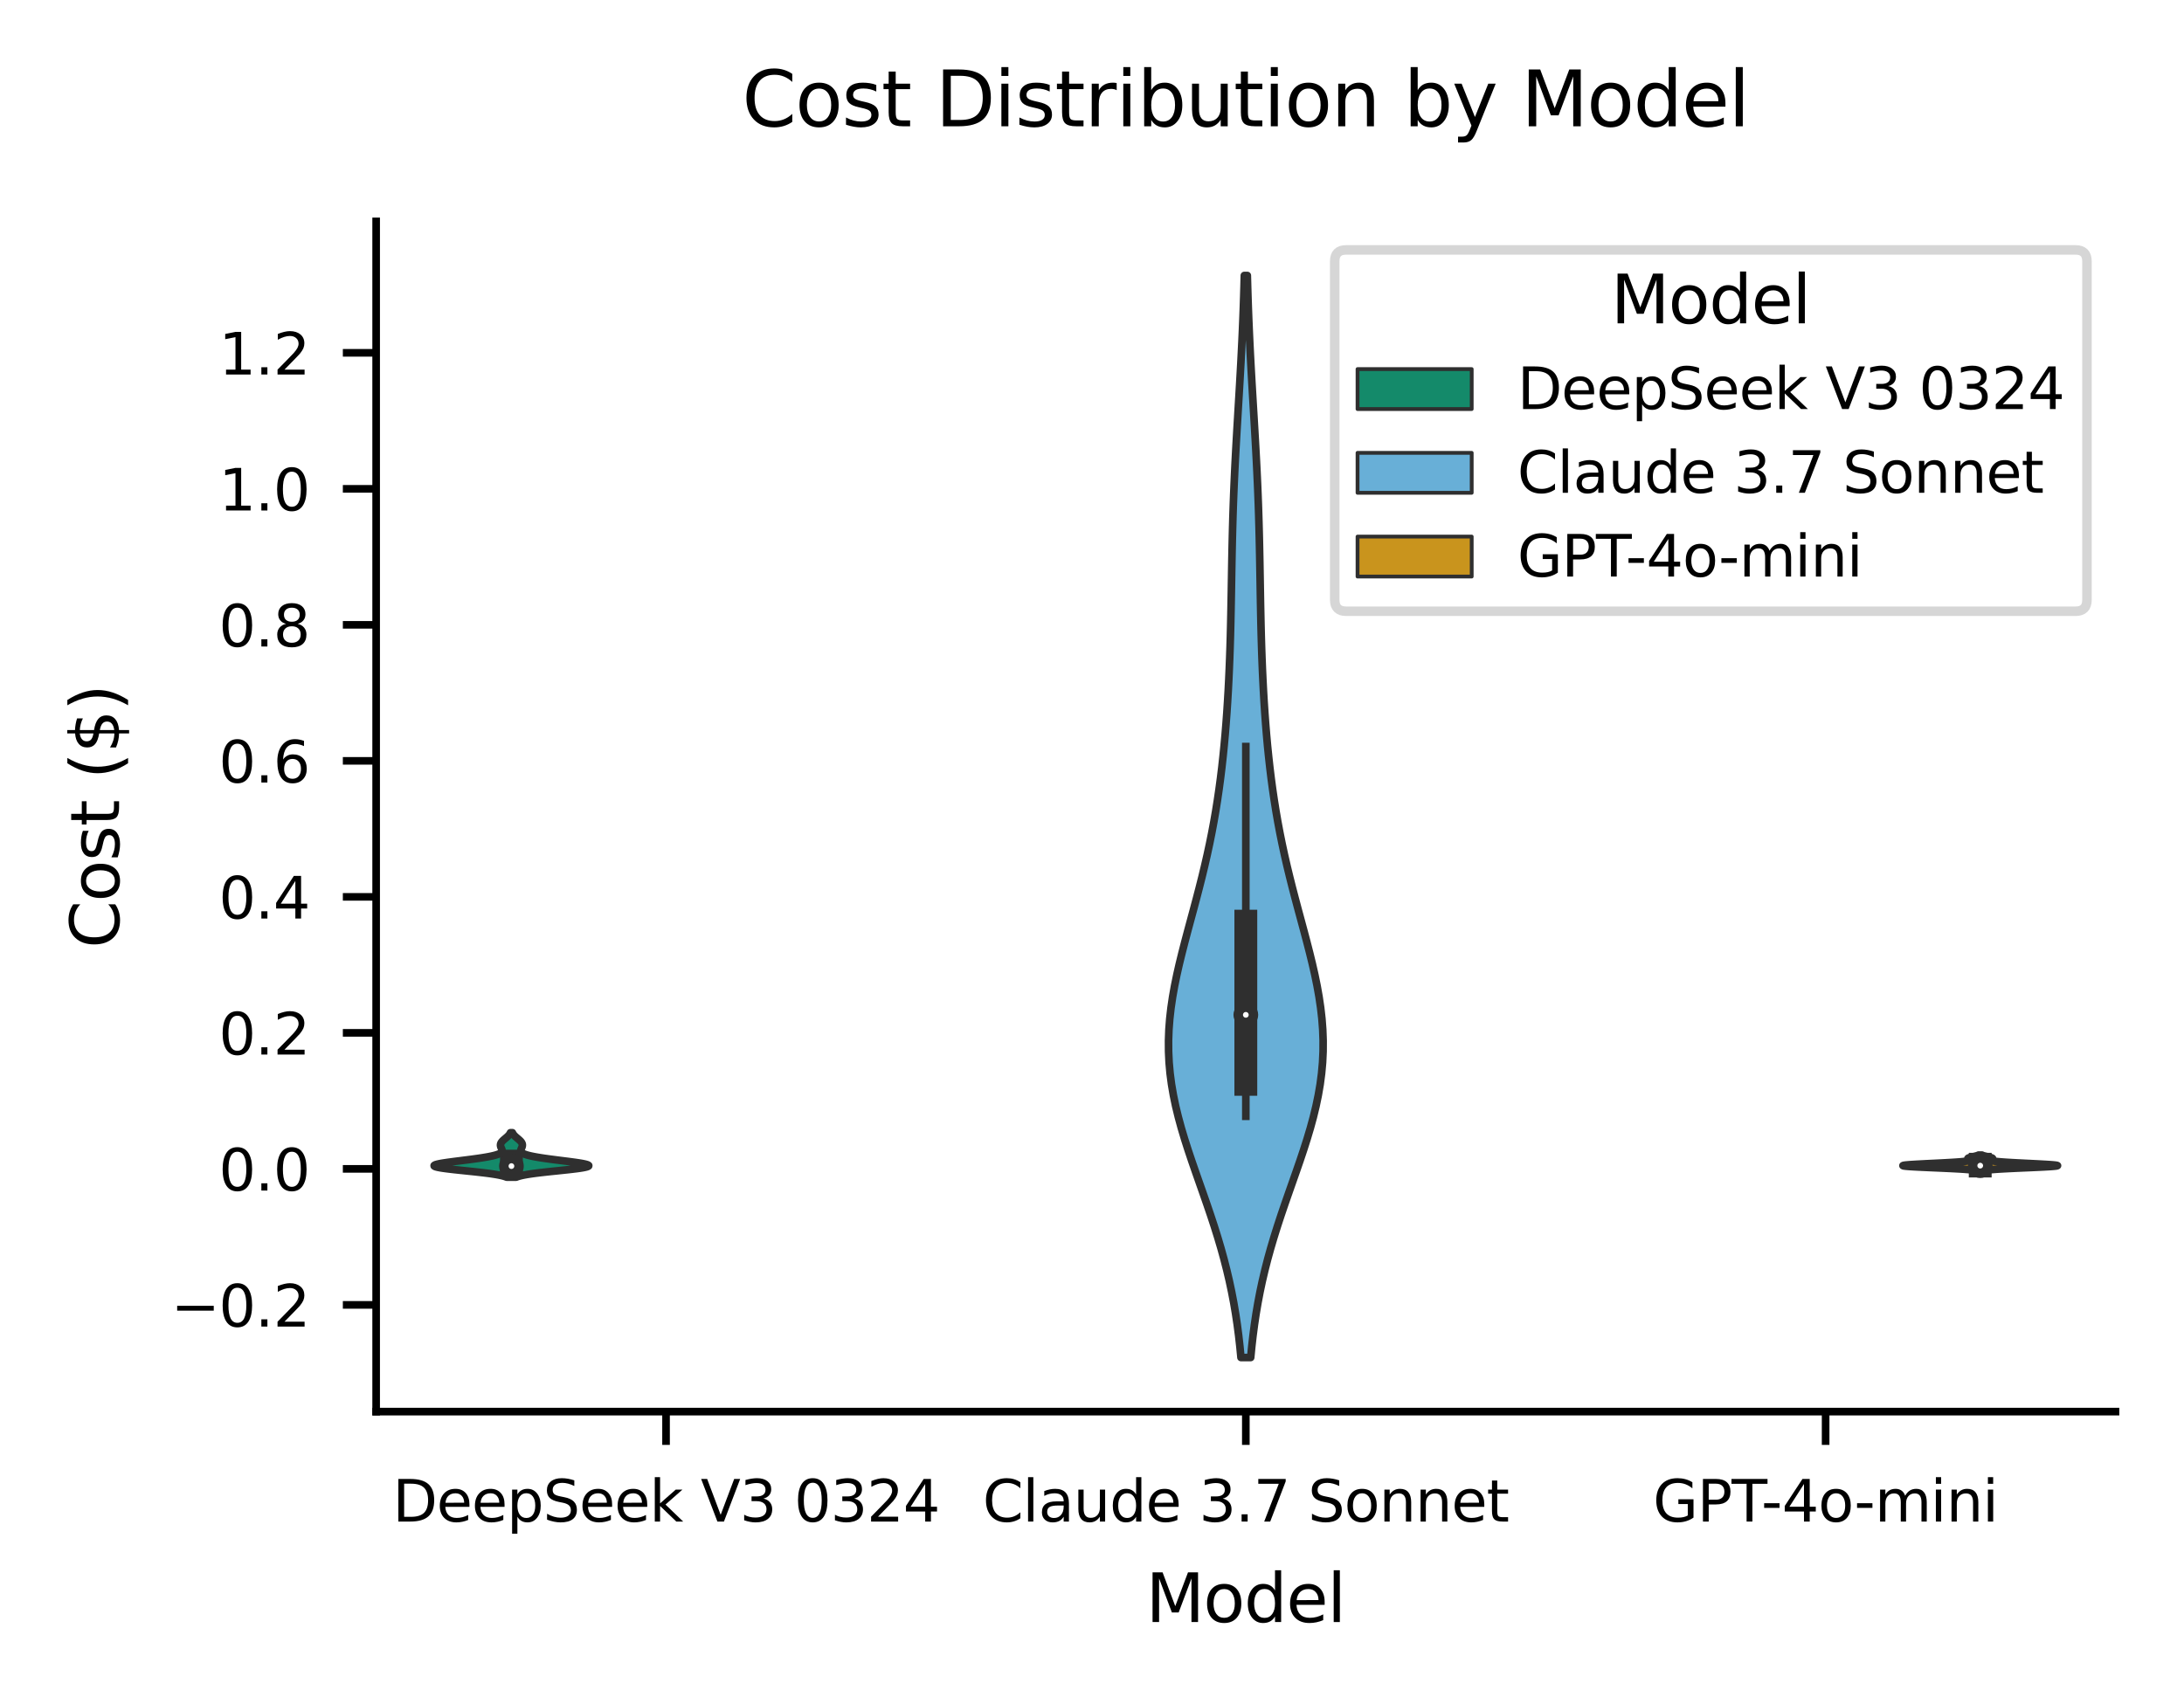<?xml version="1.0" encoding="utf-8" standalone="no"?>
<!DOCTYPE svg PUBLIC "-//W3C//DTD SVG 1.1//EN"
  "http://www.w3.org/Graphics/SVG/1.1/DTD/svg11.dtd">
<svg xmlns:xlink="http://www.w3.org/1999/xlink" width="229.604pt" height="179.22pt" viewBox="0 0 229.604 179.22" xmlns="http://www.w3.org/2000/svg" version="1.1">
 <defs>
  <style type="text/css">*{stroke-linejoin: round; stroke-linecap: butt}</style>
 </defs>
 <g id="figure_1">
  <g id="patch_1">
   <path d="M 0 179.22 
L 229.604 179.22 
L 229.604 0 
L 0 0 
z
" style="fill: #ffffff"/>
  </g>
  <g id="axes_1">
   <g id="patch_2">
    <path d="M 39.544 148.439 
L 222.404 148.439 
L 222.404 23.279 
L 39.544 23.279 
z
" style="fill: #ffffff"/>
   </g>
   <g id="patch_3">
    <path d="M 70.021 122.912 
L 70.021 122.912 
L 70.021 122.912 
L 70.021 122.912 
z
" clip-path="url(#p1ca5798b0e)" style="fill: #148a6a; stroke: #2f2f2f; stroke-width: 0.4; stroke-linejoin: miter"/>
   </g>
   <g id="PolyCollection_1">
    <defs>
     <path id="m27812c0cbd" d="M 54.258 -55.43 
L 53.276 -55.43 
L 53.154 -55.477 
L 53.008 -55.525 
L 52.837 -55.572 
L 52.637 -55.619 
L 52.408 -55.667 
L 52.148 -55.714 
L 51.855 -55.761 
L 51.531 -55.809 
L 51.176 -55.856 
L 50.793 -55.903 
L 50.384 -55.95 
L 49.954 -55.998 
L 49.508 -56.045 
L 49.054 -56.092 
L 48.597 -56.14 
L 48.146 -56.187 
L 47.71 -56.234 
L 47.297 -56.282 
L 46.915 -56.329 
L 46.572 -56.376 
L 46.275 -56.423 
L 46.03 -56.471 
L 45.841 -56.518 
L 45.712 -56.565 
L 45.645 -56.613 
L 45.64 -56.66 
L 45.694 -56.707 
L 45.806 -56.755 
L 45.971 -56.802 
L 46.185 -56.849 
L 46.441 -56.897 
L 46.733 -56.944 
L 47.054 -56.991 
L 47.399 -57.038 
L 47.76 -57.086 
L 48.131 -57.133 
L 48.507 -57.18 
L 48.883 -57.228 
L 49.253 -57.275 
L 49.615 -57.322 
L 49.963 -57.37 
L 50.297 -57.417 
L 50.613 -57.464 
L 50.909 -57.512 
L 51.184 -57.559 
L 51.437 -57.606 
L 51.667 -57.653 
L 51.874 -57.701 
L 52.057 -57.748 
L 52.218 -57.795 
L 52.355 -57.843 
L 52.471 -57.89 
L 52.567 -57.937 
L 52.642 -57.985 
L 52.7 -58.032 
L 52.742 -58.079 
L 52.769 -58.127 
L 52.784 -58.174 
L 52.788 -58.221 
L 52.783 -58.268 
L 52.772 -58.316 
L 52.757 -58.363 
L 52.738 -58.41 
L 52.717 -58.458 
L 52.696 -58.505 
L 52.676 -58.552 
L 52.658 -58.6 
L 52.642 -58.647 
L 52.63 -58.694 
L 52.621 -58.742 
L 52.617 -58.789 
L 52.618 -58.836 
L 52.623 -58.883 
L 52.634 -58.931 
L 52.649 -58.978 
L 52.67 -59.025 
L 52.696 -59.073 
L 52.727 -59.12 
L 52.763 -59.167 
L 52.803 -59.215 
L 52.848 -59.262 
L 52.896 -59.309 
L 52.947 -59.356 
L 53.001 -59.404 
L 53.057 -59.451 
L 53.113 -59.498 
L 53.17 -59.546 
L 53.226 -59.593 
L 53.281 -59.64 
L 53.334 -59.688 
L 53.385 -59.735 
L 53.432 -59.782 
L 53.477 -59.83 
L 53.518 -59.877 
L 53.555 -59.924 
L 53.588 -59.971 
L 53.617 -60.019 
L 53.643 -60.066 
L 53.665 -60.113 
L 53.868 -60.113 
L 53.868 -60.113 
L 53.891 -60.066 
L 53.916 -60.019 
L 53.946 -59.971 
L 53.979 -59.924 
L 54.016 -59.877 
L 54.057 -59.83 
L 54.101 -59.782 
L 54.149 -59.735 
L 54.199 -59.688 
L 54.253 -59.64 
L 54.308 -59.593 
L 54.364 -59.546 
L 54.421 -59.498 
L 54.477 -59.451 
L 54.533 -59.404 
L 54.586 -59.356 
L 54.638 -59.309 
L 54.686 -59.262 
L 54.73 -59.215 
L 54.771 -59.167 
L 54.807 -59.12 
L 54.838 -59.073 
L 54.863 -59.025 
L 54.884 -58.978 
L 54.9 -58.931 
L 54.91 -58.883 
L 54.916 -58.836 
L 54.916 -58.789 
L 54.912 -58.742 
L 54.904 -58.694 
L 54.892 -58.647 
L 54.876 -58.6 
L 54.858 -58.552 
L 54.838 -58.505 
L 54.817 -58.458 
L 54.796 -58.41 
L 54.777 -58.363 
L 54.761 -58.316 
L 54.75 -58.268 
L 54.746 -58.221 
L 54.75 -58.174 
L 54.765 -58.127 
L 54.792 -58.079 
L 54.834 -58.032 
L 54.891 -57.985 
L 54.967 -57.937 
L 55.062 -57.89 
L 55.178 -57.843 
L 55.316 -57.795 
L 55.476 -57.748 
L 55.66 -57.701 
L 55.867 -57.653 
L 56.097 -57.606 
L 56.35 -57.559 
L 56.625 -57.512 
L 56.921 -57.464 
L 57.237 -57.417 
L 57.57 -57.37 
L 57.919 -57.322 
L 58.28 -57.275 
L 58.651 -57.228 
L 59.026 -57.18 
L 59.402 -57.133 
L 59.774 -57.086 
L 60.135 -57.038 
L 60.479 -56.991 
L 60.801 -56.944 
L 61.093 -56.897 
L 61.349 -56.849 
L 61.562 -56.802 
L 61.727 -56.755 
L 61.839 -56.707 
L 61.894 -56.66 
L 61.888 -56.613 
L 61.821 -56.565 
L 61.693 -56.518 
L 61.504 -56.471 
L 61.259 -56.423 
L 60.962 -56.376 
L 60.619 -56.329 
L 60.237 -56.282 
L 59.824 -56.234 
L 59.387 -56.187 
L 58.937 -56.14 
L 58.48 -56.092 
L 58.025 -56.045 
L 57.58 -55.998 
L 57.15 -55.95 
L 56.741 -55.903 
L 56.357 -55.856 
L 56.003 -55.809 
L 55.678 -55.761 
L 55.386 -55.714 
L 55.126 -55.667 
L 54.896 -55.619 
L 54.697 -55.572 
L 54.526 -55.525 
L 54.38 -55.477 
L 54.258 -55.43 
z
" style="stroke: #2f2f2f; stroke-width: 0.8"/>
    </defs>
    <g clip-path="url(#p1ca5798b0e)">
     <use xlink:href="#m27812c0cbd" x="0" y="179.22" style="fill: #148a6a; stroke: #2f2f2f; stroke-width: 0.8"/>
    </g>
   </g>
   <g id="patch_4">
    <path d="M 70.021 122.912 
L 70.021 122.912 
L 70.021 122.912 
L 70.021 122.912 
z
" clip-path="url(#p1ca5798b0e)" style="fill: #68afd7; stroke: #2f2f2f; stroke-width: 0.4; stroke-linejoin: miter"/>
   </g>
   <g id="patch_5">
    <path d="M 70.021 122.912 
L 70.021 122.912 
L 70.021 122.912 
L 70.021 122.912 
z
" clip-path="url(#p1ca5798b0e)" style="fill: #c9941d; stroke: #2f2f2f; stroke-width: 0.4; stroke-linejoin: miter"/>
   </g>
   <g id="PolyCollection_2">
    <defs>
     <path id="mcf2b91602e" d="M 131.486 -36.471 
L 130.462 -36.471 
L 130.351 -37.62 
L 130.221 -38.769 
L 130.071 -39.919 
L 129.899 -41.068 
L 129.704 -42.217 
L 129.484 -43.367 
L 129.24 -44.516 
L 128.971 -45.665 
L 128.677 -46.814 
L 128.359 -47.964 
L 128.019 -49.113 
L 127.659 -50.262 
L 127.281 -51.412 
L 126.89 -52.561 
L 126.49 -53.71 
L 126.085 -54.86 
L 125.682 -56.009 
L 125.284 -57.158 
L 124.899 -58.308 
L 124.532 -59.457 
L 124.189 -60.606 
L 123.876 -61.756 
L 123.597 -62.905 
L 123.358 -64.054 
L 123.161 -65.203 
L 123.01 -66.353 
L 122.907 -67.502 
L 122.853 -68.651 
L 122.847 -69.801 
L 122.889 -70.95 
L 122.977 -72.099 
L 123.108 -73.249 
L 123.277 -74.398 
L 123.482 -75.547 
L 123.717 -76.697 
L 123.977 -77.846 
L 124.258 -78.995 
L 124.553 -80.144 
L 124.857 -81.294 
L 125.167 -82.443 
L 125.477 -83.592 
L 125.784 -84.742 
L 126.083 -85.891 
L 126.373 -87.04 
L 126.65 -88.19 
L 126.913 -89.339 
L 127.161 -90.488 
L 127.393 -91.638 
L 127.608 -92.787 
L 127.808 -93.936 
L 127.991 -95.086 
L 128.159 -96.235 
L 128.313 -97.384 
L 128.453 -98.533 
L 128.58 -99.683 
L 128.695 -100.832 
L 128.8 -101.981 
L 128.894 -103.131 
L 128.979 -104.28 
L 129.054 -105.429 
L 129.122 -106.579 
L 129.181 -107.728 
L 129.233 -108.877 
L 129.279 -110.027 
L 129.319 -111.176 
L 129.353 -112.325 
L 129.382 -113.475 
L 129.407 -114.624 
L 129.429 -115.773 
L 129.45 -116.922 
L 129.469 -118.072 
L 129.488 -119.221 
L 129.509 -120.37 
L 129.531 -121.52 
L 129.557 -122.669 
L 129.586 -123.818 
L 129.619 -124.968 
L 129.657 -126.117 
L 129.7 -127.266 
L 129.748 -128.416 
L 129.801 -129.565 
L 129.858 -130.714 
L 129.919 -131.863 
L 129.984 -133.013 
L 130.05 -134.162 
L 130.119 -135.311 
L 130.187 -136.461 
L 130.256 -137.61 
L 130.324 -138.759 
L 130.389 -139.909 
L 130.453 -141.058 
L 130.512 -142.207 
L 130.569 -143.357 
L 130.621 -144.506 
L 130.669 -145.655 
L 130.712 -146.805 
L 130.751 -147.954 
L 130.786 -149.103 
L 130.817 -150.252 
L 131.132 -150.252 
L 131.132 -150.252 
L 131.163 -149.103 
L 131.197 -147.954 
L 131.236 -146.805 
L 131.28 -145.655 
L 131.328 -144.506 
L 131.38 -143.357 
L 131.436 -142.207 
L 131.496 -141.058 
L 131.559 -139.909 
L 131.625 -138.759 
L 131.693 -137.61 
L 131.761 -136.461 
L 131.83 -135.311 
L 131.898 -134.162 
L 131.965 -133.013 
L 132.029 -131.863 
L 132.091 -130.714 
L 132.148 -129.565 
L 132.201 -128.416 
L 132.249 -127.266 
L 132.292 -126.117 
L 132.33 -124.968 
L 132.363 -123.818 
L 132.392 -122.669 
L 132.417 -121.52 
L 132.44 -120.37 
L 132.46 -119.221 
L 132.48 -118.072 
L 132.499 -116.922 
L 132.519 -115.773 
L 132.542 -114.624 
L 132.567 -113.475 
L 132.596 -112.325 
L 132.63 -111.176 
L 132.67 -110.027 
L 132.715 -108.877 
L 132.768 -107.728 
L 132.827 -106.579 
L 132.894 -105.429 
L 132.97 -104.28 
L 133.055 -103.131 
L 133.149 -101.981 
L 133.253 -100.832 
L 133.369 -99.683 
L 133.496 -98.533 
L 133.636 -97.384 
L 133.79 -96.235 
L 133.958 -95.086 
L 134.141 -93.936 
L 134.34 -92.787 
L 134.556 -91.638 
L 134.788 -90.488 
L 135.035 -89.339 
L 135.299 -88.19 
L 135.576 -87.04 
L 135.865 -85.891 
L 136.165 -84.742 
L 136.471 -83.592 
L 136.782 -82.443 
L 137.091 -81.294 
L 137.396 -80.144 
L 137.691 -78.995 
L 137.971 -77.846 
L 138.232 -76.697 
L 138.467 -75.547 
L 138.671 -74.398 
L 138.841 -73.249 
L 138.972 -72.099 
L 139.059 -70.95 
L 139.101 -69.801 
L 139.096 -68.651 
L 139.042 -67.502 
L 138.939 -66.353 
L 138.788 -65.203 
L 138.591 -64.054 
L 138.352 -62.905 
L 138.073 -61.756 
L 137.76 -60.606 
L 137.417 -59.457 
L 137.05 -58.308 
L 136.665 -57.158 
L 136.267 -56.009 
L 135.863 -54.86 
L 135.459 -53.71 
L 135.058 -52.561 
L 134.667 -51.412 
L 134.29 -50.262 
L 133.93 -49.113 
L 133.59 -47.964 
L 133.272 -46.814 
L 132.978 -45.665 
L 132.708 -44.516 
L 132.464 -43.367 
L 132.245 -42.217 
L 132.05 -41.068 
L 131.878 -39.919 
L 131.728 -38.769 
L 131.598 -37.62 
L 131.486 -36.471 
z
" style="stroke: #2f2f2f; stroke-width: 0.8"/>
    </defs>
    <g clip-path="url(#p1ca5798b0e)">
     <use xlink:href="#mcf2b91602e" x="0" y="179.22" style="fill: #68afd7; stroke: #2f2f2f; stroke-width: 0.8"/>
    </g>
   </g>
   <g id="PolyCollection_3">
    <defs>
     <path id="md84ca0889a" d="M 208.453 -56.094 
L 207.91 -56.094 
L 207.847 -56.111 
L 207.771 -56.128 
L 207.681 -56.145 
L 207.576 -56.162 
L 207.455 -56.179 
L 207.315 -56.195 
L 207.156 -56.212 
L 206.976 -56.229 
L 206.774 -56.246 
L 206.55 -56.263 
L 206.303 -56.28 
L 206.033 -56.297 
L 205.74 -56.313 
L 205.426 -56.33 
L 205.093 -56.347 
L 204.742 -56.364 
L 204.376 -56.381 
L 203.999 -56.398 
L 203.615 -56.415 
L 203.227 -56.431 
L 202.841 -56.448 
L 202.462 -56.465 
L 202.094 -56.482 
L 201.743 -56.499 
L 201.414 -56.516 
L 201.111 -56.533 
L 200.841 -56.549 
L 200.605 -56.566 
L 200.409 -56.583 
L 200.254 -56.6 
L 200.142 -56.617 
L 200.076 -56.634 
L 200.055 -56.65 
L 200.079 -56.667 
L 200.146 -56.684 
L 200.256 -56.701 
L 200.405 -56.718 
L 200.592 -56.735 
L 200.811 -56.752 
L 201.06 -56.768 
L 201.335 -56.785 
L 201.631 -56.802 
L 201.944 -56.819 
L 202.271 -56.836 
L 202.607 -56.853 
L 202.949 -56.87 
L 203.292 -56.886 
L 203.633 -56.903 
L 203.968 -56.92 
L 204.296 -56.937 
L 204.612 -56.954 
L 204.914 -56.971 
L 205.2 -56.987 
L 205.468 -57.004 
L 205.717 -57.021 
L 205.945 -57.038 
L 206.151 -57.055 
L 206.334 -57.072 
L 206.494 -57.089 
L 206.632 -57.105 
L 206.747 -57.122 
L 206.84 -57.139 
L 206.912 -57.156 
L 206.966 -57.173 
L 207.001 -57.19 
L 207.022 -57.207 
L 207.028 -57.223 
L 207.024 -57.24 
L 207.01 -57.257 
L 206.991 -57.274 
L 206.968 -57.291 
L 206.944 -57.308 
L 206.92 -57.325 
L 206.9 -57.341 
L 206.885 -57.358 
L 206.876 -57.375 
L 206.875 -57.392 
L 206.883 -57.409 
L 206.9 -57.426 
L 206.925 -57.442 
L 206.96 -57.459 
L 207.004 -57.476 
L 207.055 -57.493 
L 207.113 -57.51 
L 207.177 -57.527 
L 207.244 -57.544 
L 207.315 -57.56 
L 207.387 -57.577 
L 207.46 -57.594 
L 207.531 -57.611 
L 207.601 -57.628 
L 207.667 -57.645 
L 207.73 -57.662 
L 207.789 -57.678 
L 207.843 -57.695 
L 207.892 -57.712 
L 207.936 -57.729 
L 207.975 -57.746 
L 208.01 -57.763 
L 208.354 -57.763 
L 208.354 -57.763 
L 208.388 -57.746 
L 208.428 -57.729 
L 208.472 -57.712 
L 208.521 -57.695 
L 208.575 -57.678 
L 208.634 -57.662 
L 208.697 -57.645 
L 208.763 -57.628 
L 208.833 -57.611 
L 208.904 -57.594 
L 208.977 -57.577 
L 209.049 -57.56 
L 209.12 -57.544 
L 209.187 -57.527 
L 209.251 -57.51 
L 209.309 -57.493 
L 209.36 -57.476 
L 209.403 -57.459 
L 209.438 -57.442 
L 209.464 -57.426 
L 209.481 -57.409 
L 209.489 -57.392 
L 209.488 -57.375 
L 209.479 -57.358 
L 209.464 -57.341 
L 209.444 -57.325 
L 209.42 -57.308 
L 209.396 -57.291 
L 209.373 -57.274 
L 209.353 -57.257 
L 209.34 -57.24 
L 209.336 -57.223 
L 209.342 -57.207 
L 209.362 -57.19 
L 209.398 -57.173 
L 209.451 -57.156 
L 209.524 -57.139 
L 209.617 -57.122 
L 209.732 -57.105 
L 209.87 -57.089 
L 210.03 -57.072 
L 210.213 -57.055 
L 210.419 -57.038 
L 210.647 -57.021 
L 210.896 -57.004 
L 211.164 -56.987 
L 211.45 -56.971 
L 211.752 -56.954 
L 212.068 -56.937 
L 212.396 -56.92 
L 212.731 -56.903 
L 213.072 -56.886 
L 213.415 -56.87 
L 213.756 -56.853 
L 214.093 -56.836 
L 214.419 -56.819 
L 214.733 -56.802 
L 215.029 -56.785 
L 215.304 -56.768 
L 215.553 -56.752 
L 215.772 -56.735 
L 215.958 -56.718 
L 216.108 -56.701 
L 216.217 -56.684 
L 216.285 -56.667 
L 216.309 -56.65 
L 216.288 -56.634 
L 216.222 -56.617 
L 216.11 -56.6 
L 215.955 -56.583 
L 215.759 -56.566 
L 215.523 -56.549 
L 215.253 -56.533 
L 214.95 -56.516 
L 214.621 -56.499 
L 214.27 -56.482 
L 213.902 -56.465 
L 213.523 -56.448 
L 213.136 -56.431 
L 212.749 -56.415 
L 212.364 -56.398 
L 211.987 -56.381 
L 211.622 -56.364 
L 211.271 -56.347 
L 210.938 -56.33 
L 210.624 -56.313 
L 210.331 -56.297 
L 210.061 -56.28 
L 209.814 -56.263 
L 209.589 -56.246 
L 209.388 -56.229 
L 209.208 -56.212 
L 209.048 -56.195 
L 208.909 -56.179 
L 208.787 -56.162 
L 208.683 -56.145 
L 208.593 -56.128 
L 208.517 -56.111 
L 208.453 -56.094 
z
" style="stroke: #2f2f2f; stroke-width: 0.8"/>
    </defs>
    <g clip-path="url(#p1ca5798b0e)">
     <use xlink:href="#md84ca0889a" x="0" y="179.22" style="fill: #c9941d; stroke: #2f2f2f; stroke-width: 0.8"/>
    </g>
   </g>
   <g id="matplotlib.axis_1">
    <g id="xtick_1">
     <g id="line2d_1">
      <defs>
       <path id="mf1cd2901f2" d="M 0 0 
L 0 3.5 
" style="stroke: #000000; stroke-width: 0.8"/>
      </defs>
      <g>
       <use xlink:href="#mf1cd2901f2" x="70.021" y="148.439" style="stroke: #000000; stroke-width: 0.8"/>
      </g>
     </g>
     <g id="text_1">
      <!-- DeepSeek V3 0324 -->
      <g transform="translate(41.278 159.998) scale(0.06 -0.06)">
       <defs>
        <path id="DejaVuSans-44" d="M 1259 4147 
L 1259 519 
L 2022 519 
Q 2988 519 3436 956 
Q 3884 1394 3884 2338 
Q 3884 3275 3436 3711 
Q 2988 4147 2022 4147 
L 1259 4147 
z
M 628 4666 
L 1925 4666 
Q 3281 4666 3915 4102 
Q 4550 3538 4550 2338 
Q 4550 1131 3912 565 
Q 3275 0 1925 0 
L 628 0 
L 628 4666 
z
" transform="scale(0.016)"/>
        <path id="DejaVuSans-65" d="M 3597 1894 
L 3597 1613 
L 953 1613 
Q 991 1019 1311 708 
Q 1631 397 2203 397 
Q 2534 397 2845 478 
Q 3156 559 3463 722 
L 3463 178 
Q 3153 47 2828 -22 
Q 2503 -91 2169 -91 
Q 1331 -91 842 396 
Q 353 884 353 1716 
Q 353 2575 817 3079 
Q 1281 3584 2069 3584 
Q 2775 3584 3186 3129 
Q 3597 2675 3597 1894 
z
M 3022 2063 
Q 3016 2534 2758 2815 
Q 2500 3097 2075 3097 
Q 1594 3097 1305 2825 
Q 1016 2553 972 2059 
L 3022 2063 
z
" transform="scale(0.016)"/>
        <path id="DejaVuSans-70" d="M 1159 525 
L 1159 -1331 
L 581 -1331 
L 581 3500 
L 1159 3500 
L 1159 2969 
Q 1341 3281 1617 3432 
Q 1894 3584 2278 3584 
Q 2916 3584 3314 3078 
Q 3713 2572 3713 1747 
Q 3713 922 3314 415 
Q 2916 -91 2278 -91 
Q 1894 -91 1617 61 
Q 1341 213 1159 525 
z
M 3116 1747 
Q 3116 2381 2855 2742 
Q 2594 3103 2138 3103 
Q 1681 3103 1420 2742 
Q 1159 2381 1159 1747 
Q 1159 1113 1420 752 
Q 1681 391 2138 391 
Q 2594 391 2855 752 
Q 3116 1113 3116 1747 
z
" transform="scale(0.016)"/>
        <path id="DejaVuSans-53" d="M 3425 4513 
L 3425 3897 
Q 3066 4069 2747 4153 
Q 2428 4238 2131 4238 
Q 1616 4238 1336 4038 
Q 1056 3838 1056 3469 
Q 1056 3159 1242 3001 
Q 1428 2844 1947 2747 
L 2328 2669 
Q 3034 2534 3370 2195 
Q 3706 1856 3706 1288 
Q 3706 609 3251 259 
Q 2797 -91 1919 -91 
Q 1588 -91 1214 -16 
Q 841 59 441 206 
L 441 856 
Q 825 641 1194 531 
Q 1563 422 1919 422 
Q 2459 422 2753 634 
Q 3047 847 3047 1241 
Q 3047 1584 2836 1778 
Q 2625 1972 2144 2069 
L 1759 2144 
Q 1053 2284 737 2584 
Q 422 2884 422 3419 
Q 422 4038 858 4394 
Q 1294 4750 2059 4750 
Q 2388 4750 2728 4690 
Q 3069 4631 3425 4513 
z
" transform="scale(0.016)"/>
        <path id="DejaVuSans-6b" d="M 581 4863 
L 1159 4863 
L 1159 1991 
L 2875 3500 
L 3609 3500 
L 1753 1863 
L 3688 0 
L 2938 0 
L 1159 1709 
L 1159 0 
L 581 0 
L 581 4863 
z
" transform="scale(0.016)"/>
        <path id="DejaVuSans-20" transform="scale(0.016)"/>
        <path id="DejaVuSans-56" d="M 1831 0 
L 50 4666 
L 709 4666 
L 2188 738 
L 3669 4666 
L 4325 4666 
L 2547 0 
L 1831 0 
z
" transform="scale(0.016)"/>
        <path id="DejaVuSans-33" d="M 2597 2516 
Q 3050 2419 3304 2112 
Q 3559 1806 3559 1356 
Q 3559 666 3084 287 
Q 2609 -91 1734 -91 
Q 1441 -91 1130 -33 
Q 819 25 488 141 
L 488 750 
Q 750 597 1062 519 
Q 1375 441 1716 441 
Q 2309 441 2620 675 
Q 2931 909 2931 1356 
Q 2931 1769 2642 2001 
Q 2353 2234 1838 2234 
L 1294 2234 
L 1294 2753 
L 1863 2753 
Q 2328 2753 2575 2939 
Q 2822 3125 2822 3475 
Q 2822 3834 2567 4026 
Q 2313 4219 1838 4219 
Q 1578 4219 1281 4162 
Q 984 4106 628 3988 
L 628 4550 
Q 988 4650 1302 4700 
Q 1616 4750 1894 4750 
Q 2613 4750 3031 4423 
Q 3450 4097 3450 3541 
Q 3450 3153 3228 2886 
Q 3006 2619 2597 2516 
z
" transform="scale(0.016)"/>
        <path id="DejaVuSans-30" d="M 2034 4250 
Q 1547 4250 1301 3770 
Q 1056 3291 1056 2328 
Q 1056 1369 1301 889 
Q 1547 409 2034 409 
Q 2525 409 2770 889 
Q 3016 1369 3016 2328 
Q 3016 3291 2770 3770 
Q 2525 4250 2034 4250 
z
M 2034 4750 
Q 2819 4750 3233 4129 
Q 3647 3509 3647 2328 
Q 3647 1150 3233 529 
Q 2819 -91 2034 -91 
Q 1250 -91 836 529 
Q 422 1150 422 2328 
Q 422 3509 836 4129 
Q 1250 4750 2034 4750 
z
" transform="scale(0.016)"/>
        <path id="DejaVuSans-32" d="M 1228 531 
L 3431 531 
L 3431 0 
L 469 0 
L 469 531 
Q 828 903 1448 1529 
Q 2069 2156 2228 2338 
Q 2531 2678 2651 2914 
Q 2772 3150 2772 3378 
Q 2772 3750 2511 3984 
Q 2250 4219 1831 4219 
Q 1534 4219 1204 4116 
Q 875 4013 500 3803 
L 500 4441 
Q 881 4594 1212 4672 
Q 1544 4750 1819 4750 
Q 2544 4750 2975 4387 
Q 3406 4025 3406 3419 
Q 3406 3131 3298 2873 
Q 3191 2616 2906 2266 
Q 2828 2175 2409 1742 
Q 1991 1309 1228 531 
z
" transform="scale(0.016)"/>
        <path id="DejaVuSans-34" d="M 2419 4116 
L 825 1625 
L 2419 1625 
L 2419 4116 
z
M 2253 4666 
L 3047 4666 
L 3047 1625 
L 3713 1625 
L 3713 1100 
L 3047 1100 
L 3047 0 
L 2419 0 
L 2419 1100 
L 313 1100 
L 313 1709 
L 2253 4666 
z
" transform="scale(0.016)"/>
       </defs>
       <use xlink:href="#DejaVuSans-44"/>
       <use xlink:href="#DejaVuSans-65" x="77.002"/>
       <use xlink:href="#DejaVuSans-65" x="138.525"/>
       <use xlink:href="#DejaVuSans-70" x="200.049"/>
       <use xlink:href="#DejaVuSans-53" x="263.525"/>
       <use xlink:href="#DejaVuSans-65" x="327.002"/>
       <use xlink:href="#DejaVuSans-65" x="388.525"/>
       <use xlink:href="#DejaVuSans-6b" x="450.049"/>
       <use xlink:href="#DejaVuSans-20" x="507.959"/>
       <use xlink:href="#DejaVuSans-56" x="539.746"/>
       <use xlink:href="#DejaVuSans-33" x="608.154"/>
       <use xlink:href="#DejaVuSans-20" x="671.777"/>
       <use xlink:href="#DejaVuSans-30" x="703.564"/>
       <use xlink:href="#DejaVuSans-33" x="767.188"/>
       <use xlink:href="#DejaVuSans-32" x="830.811"/>
       <use xlink:href="#DejaVuSans-34" x="894.434"/>
      </g>
     </g>
    </g>
    <g id="xtick_2">
     <g id="line2d_2">
      <g>
       <use xlink:href="#mf1cd2901f2" x="130.974" y="148.439" style="stroke: #000000; stroke-width: 0.8"/>
      </g>
     </g>
     <g id="text_2">
      <!-- Claude 3.7 Sonnet -->
      <g transform="translate(103.313 159.998) scale(0.06 -0.06)">
       <defs>
        <path id="DejaVuSans-43" d="M 4122 4306 
L 4122 3641 
Q 3803 3938 3442 4084 
Q 3081 4231 2675 4231 
Q 1875 4231 1450 3742 
Q 1025 3253 1025 2328 
Q 1025 1406 1450 917 
Q 1875 428 2675 428 
Q 3081 428 3442 575 
Q 3803 722 4122 1019 
L 4122 359 
Q 3791 134 3420 21 
Q 3050 -91 2638 -91 
Q 1578 -91 968 557 
Q 359 1206 359 2328 
Q 359 3453 968 4101 
Q 1578 4750 2638 4750 
Q 3056 4750 3426 4639 
Q 3797 4528 4122 4306 
z
" transform="scale(0.016)"/>
        <path id="DejaVuSans-6c" d="M 603 4863 
L 1178 4863 
L 1178 0 
L 603 0 
L 603 4863 
z
" transform="scale(0.016)"/>
        <path id="DejaVuSans-61" d="M 2194 1759 
Q 1497 1759 1228 1600 
Q 959 1441 959 1056 
Q 959 750 1161 570 
Q 1363 391 1709 391 
Q 2188 391 2477 730 
Q 2766 1069 2766 1631 
L 2766 1759 
L 2194 1759 
z
M 3341 1997 
L 3341 0 
L 2766 0 
L 2766 531 
Q 2569 213 2275 61 
Q 1981 -91 1556 -91 
Q 1019 -91 701 211 
Q 384 513 384 1019 
Q 384 1609 779 1909 
Q 1175 2209 1959 2209 
L 2766 2209 
L 2766 2266 
Q 2766 2663 2505 2880 
Q 2244 3097 1772 3097 
Q 1472 3097 1187 3025 
Q 903 2953 641 2809 
L 641 3341 
Q 956 3463 1253 3523 
Q 1550 3584 1831 3584 
Q 2591 3584 2966 3190 
Q 3341 2797 3341 1997 
z
" transform="scale(0.016)"/>
        <path id="DejaVuSans-75" d="M 544 1381 
L 544 3500 
L 1119 3500 
L 1119 1403 
Q 1119 906 1312 657 
Q 1506 409 1894 409 
Q 2359 409 2629 706 
Q 2900 1003 2900 1516 
L 2900 3500 
L 3475 3500 
L 3475 0 
L 2900 0 
L 2900 538 
Q 2691 219 2414 64 
Q 2138 -91 1772 -91 
Q 1169 -91 856 284 
Q 544 659 544 1381 
z
M 1991 3584 
L 1991 3584 
z
" transform="scale(0.016)"/>
        <path id="DejaVuSans-64" d="M 2906 2969 
L 2906 4863 
L 3481 4863 
L 3481 0 
L 2906 0 
L 2906 525 
Q 2725 213 2448 61 
Q 2172 -91 1784 -91 
Q 1150 -91 751 415 
Q 353 922 353 1747 
Q 353 2572 751 3078 
Q 1150 3584 1784 3584 
Q 2172 3584 2448 3432 
Q 2725 3281 2906 2969 
z
M 947 1747 
Q 947 1113 1208 752 
Q 1469 391 1925 391 
Q 2381 391 2643 752 
Q 2906 1113 2906 1747 
Q 2906 2381 2643 2742 
Q 2381 3103 1925 3103 
Q 1469 3103 1208 2742 
Q 947 2381 947 1747 
z
" transform="scale(0.016)"/>
        <path id="DejaVuSans-2e" d="M 684 794 
L 1344 794 
L 1344 0 
L 684 0 
L 684 794 
z
" transform="scale(0.016)"/>
        <path id="DejaVuSans-37" d="M 525 4666 
L 3525 4666 
L 3525 4397 
L 1831 0 
L 1172 0 
L 2766 4134 
L 525 4134 
L 525 4666 
z
" transform="scale(0.016)"/>
        <path id="DejaVuSans-6f" d="M 1959 3097 
Q 1497 3097 1228 2736 
Q 959 2375 959 1747 
Q 959 1119 1226 758 
Q 1494 397 1959 397 
Q 2419 397 2687 759 
Q 2956 1122 2956 1747 
Q 2956 2369 2687 2733 
Q 2419 3097 1959 3097 
z
M 1959 3584 
Q 2709 3584 3137 3096 
Q 3566 2609 3566 1747 
Q 3566 888 3137 398 
Q 2709 -91 1959 -91 
Q 1206 -91 779 398 
Q 353 888 353 1747 
Q 353 2609 779 3096 
Q 1206 3584 1959 3584 
z
" transform="scale(0.016)"/>
        <path id="DejaVuSans-6e" d="M 3513 2113 
L 3513 0 
L 2938 0 
L 2938 2094 
Q 2938 2591 2744 2837 
Q 2550 3084 2163 3084 
Q 1697 3084 1428 2787 
Q 1159 2491 1159 1978 
L 1159 0 
L 581 0 
L 581 3500 
L 1159 3500 
L 1159 2956 
Q 1366 3272 1645 3428 
Q 1925 3584 2291 3584 
Q 2894 3584 3203 3211 
Q 3513 2838 3513 2113 
z
" transform="scale(0.016)"/>
        <path id="DejaVuSans-74" d="M 1172 4494 
L 1172 3500 
L 2356 3500 
L 2356 3053 
L 1172 3053 
L 1172 1153 
Q 1172 725 1289 603 
Q 1406 481 1766 481 
L 2356 481 
L 2356 0 
L 1766 0 
Q 1100 0 847 248 
Q 594 497 594 1153 
L 594 3053 
L 172 3053 
L 172 3500 
L 594 3500 
L 594 4494 
L 1172 4494 
z
" transform="scale(0.016)"/>
       </defs>
       <use xlink:href="#DejaVuSans-43"/>
       <use xlink:href="#DejaVuSans-6c" x="69.824"/>
       <use xlink:href="#DejaVuSans-61" x="97.607"/>
       <use xlink:href="#DejaVuSans-75" x="158.887"/>
       <use xlink:href="#DejaVuSans-64" x="222.266"/>
       <use xlink:href="#DejaVuSans-65" x="285.742"/>
       <use xlink:href="#DejaVuSans-20" x="347.266"/>
       <use xlink:href="#DejaVuSans-33" x="379.053"/>
       <use xlink:href="#DejaVuSans-2e" x="442.676"/>
       <use xlink:href="#DejaVuSans-37" x="474.463"/>
       <use xlink:href="#DejaVuSans-20" x="538.086"/>
       <use xlink:href="#DejaVuSans-53" x="569.873"/>
       <use xlink:href="#DejaVuSans-6f" x="633.35"/>
       <use xlink:href="#DejaVuSans-6e" x="694.531"/>
       <use xlink:href="#DejaVuSans-6e" x="757.91"/>
       <use xlink:href="#DejaVuSans-65" x="821.289"/>
       <use xlink:href="#DejaVuSans-74" x="882.812"/>
      </g>
     </g>
    </g>
    <g id="xtick_3">
     <g id="line2d_3">
      <g>
       <use xlink:href="#mf1cd2901f2" x="191.928" y="148.439" style="stroke: #000000; stroke-width: 0.8"/>
      </g>
     </g>
     <g id="text_3">
      <!-- GPT-4o-mini -->
      <g transform="translate(173.78 159.998) scale(0.06 -0.06)">
       <defs>
        <path id="DejaVuSans-47" d="M 3809 666 
L 3809 1919 
L 2778 1919 
L 2778 2438 
L 4434 2438 
L 4434 434 
Q 4069 175 3628 42 
Q 3188 -91 2688 -91 
Q 1594 -91 976 548 
Q 359 1188 359 2328 
Q 359 3472 976 4111 
Q 1594 4750 2688 4750 
Q 3144 4750 3555 4637 
Q 3966 4525 4313 4306 
L 4313 3634 
Q 3963 3931 3569 4081 
Q 3175 4231 2741 4231 
Q 1884 4231 1454 3753 
Q 1025 3275 1025 2328 
Q 1025 1384 1454 906 
Q 1884 428 2741 428 
Q 3075 428 3337 486 
Q 3600 544 3809 666 
z
" transform="scale(0.016)"/>
        <path id="DejaVuSans-50" d="M 1259 4147 
L 1259 2394 
L 2053 2394 
Q 2494 2394 2734 2622 
Q 2975 2850 2975 3272 
Q 2975 3691 2734 3919 
Q 2494 4147 2053 4147 
L 1259 4147 
z
M 628 4666 
L 2053 4666 
Q 2838 4666 3239 4311 
Q 3641 3956 3641 3272 
Q 3641 2581 3239 2228 
Q 2838 1875 2053 1875 
L 1259 1875 
L 1259 0 
L 628 0 
L 628 4666 
z
" transform="scale(0.016)"/>
        <path id="DejaVuSans-54" d="M -19 4666 
L 3928 4666 
L 3928 4134 
L 2272 4134 
L 2272 0 
L 1638 0 
L 1638 4134 
L -19 4134 
L -19 4666 
z
" transform="scale(0.016)"/>
        <path id="DejaVuSans-2d" d="M 313 2009 
L 1997 2009 
L 1997 1497 
L 313 1497 
L 313 2009 
z
" transform="scale(0.016)"/>
        <path id="DejaVuSans-6d" d="M 3328 2828 
Q 3544 3216 3844 3400 
Q 4144 3584 4550 3584 
Q 5097 3584 5394 3201 
Q 5691 2819 5691 2113 
L 5691 0 
L 5113 0 
L 5113 2094 
Q 5113 2597 4934 2840 
Q 4756 3084 4391 3084 
Q 3944 3084 3684 2787 
Q 3425 2491 3425 1978 
L 3425 0 
L 2847 0 
L 2847 2094 
Q 2847 2600 2669 2842 
Q 2491 3084 2119 3084 
Q 1678 3084 1418 2786 
Q 1159 2488 1159 1978 
L 1159 0 
L 581 0 
L 581 3500 
L 1159 3500 
L 1159 2956 
Q 1356 3278 1631 3431 
Q 1906 3584 2284 3584 
Q 2666 3584 2933 3390 
Q 3200 3197 3328 2828 
z
" transform="scale(0.016)"/>
        <path id="DejaVuSans-69" d="M 603 3500 
L 1178 3500 
L 1178 0 
L 603 0 
L 603 3500 
z
M 603 4863 
L 1178 4863 
L 1178 4134 
L 603 4134 
L 603 4863 
z
" transform="scale(0.016)"/>
       </defs>
       <use xlink:href="#DejaVuSans-47"/>
       <use xlink:href="#DejaVuSans-50" x="77.49"/>
       <use xlink:href="#DejaVuSans-54" x="137.793"/>
       <use xlink:href="#DejaVuSans-2d" x="189.752"/>
       <use xlink:href="#DejaVuSans-34" x="225.836"/>
       <use xlink:href="#DejaVuSans-6f" x="289.459"/>
       <use xlink:href="#DejaVuSans-2d" x="352.516"/>
       <use xlink:href="#DejaVuSans-6d" x="388.6"/>
       <use xlink:href="#DejaVuSans-69" x="486.012"/>
       <use xlink:href="#DejaVuSans-6e" x="513.795"/>
       <use xlink:href="#DejaVuSans-69" x="577.174"/>
      </g>
     </g>
    </g>
    <g id="text_4">
     <!-- Model -->
     <g transform="translate(120.465 170.565) scale(0.07 -0.07)">
      <defs>
       <path id="DejaVuSans-4d" d="M 628 4666 
L 1569 4666 
L 2759 1491 
L 3956 4666 
L 4897 4666 
L 4897 0 
L 4281 0 
L 4281 4097 
L 3078 897 
L 2444 897 
L 1241 4097 
L 1241 0 
L 628 0 
L 628 4666 
z
" transform="scale(0.016)"/>
      </defs>
      <use xlink:href="#DejaVuSans-4d"/>
      <use xlink:href="#DejaVuSans-6f" x="86.279"/>
      <use xlink:href="#DejaVuSans-64" x="147.461"/>
      <use xlink:href="#DejaVuSans-65" x="210.938"/>
      <use xlink:href="#DejaVuSans-6c" x="272.461"/>
     </g>
    </g>
   </g>
   <g id="matplotlib.axis_2">
    <g id="ytick_1">
     <g id="line2d_4">
      <defs>
       <path id="m64677d4570" d="M 0 0 
L -3.5 0 
" style="stroke: #000000; stroke-width: 0.8"/>
      </defs>
      <g>
       <use xlink:href="#m64677d4570" x="39.544" y="137.214" style="stroke: #000000; stroke-width: 0.8"/>
      </g>
     </g>
     <g id="text_5">
      <!-- −0.2 -->
      <g transform="translate(17.975 139.493) scale(0.06 -0.06)">
       <defs>
        <path id="DejaVuSans-2212" d="M 678 2272 
L 4684 2272 
L 4684 1741 
L 678 1741 
L 678 2272 
z
" transform="scale(0.016)"/>
       </defs>
       <use xlink:href="#DejaVuSans-2212"/>
       <use xlink:href="#DejaVuSans-30" x="83.789"/>
       <use xlink:href="#DejaVuSans-2e" x="147.412"/>
       <use xlink:href="#DejaVuSans-32" x="179.199"/>
      </g>
     </g>
    </g>
    <g id="ytick_2">
     <g id="line2d_5">
      <g>
       <use xlink:href="#m64677d4570" x="39.544" y="122.912" style="stroke: #000000; stroke-width: 0.8"/>
      </g>
     </g>
     <g id="text_6">
      <!-- 0.0 -->
      <g transform="translate(23.003 125.191) scale(0.06 -0.06)">
       <use xlink:href="#DejaVuSans-30"/>
       <use xlink:href="#DejaVuSans-2e" x="63.623"/>
       <use xlink:href="#DejaVuSans-30" x="95.41"/>
      </g>
     </g>
    </g>
    <g id="ytick_3">
     <g id="line2d_6">
      <g>
       <use xlink:href="#m64677d4570" x="39.544" y="108.61" style="stroke: #000000; stroke-width: 0.8"/>
      </g>
     </g>
     <g id="text_7">
      <!-- 0.2 -->
      <g transform="translate(23.003 110.889) scale(0.06 -0.06)">
       <use xlink:href="#DejaVuSans-30"/>
       <use xlink:href="#DejaVuSans-2e" x="63.623"/>
       <use xlink:href="#DejaVuSans-32" x="95.41"/>
      </g>
     </g>
    </g>
    <g id="ytick_4">
     <g id="line2d_7">
      <g>
       <use xlink:href="#m64677d4570" x="39.544" y="94.308" style="stroke: #000000; stroke-width: 0.8"/>
      </g>
     </g>
     <g id="text_8">
      <!-- 0.4 -->
      <g transform="translate(23.003 96.587) scale(0.06 -0.06)">
       <use xlink:href="#DejaVuSans-30"/>
       <use xlink:href="#DejaVuSans-2e" x="63.623"/>
       <use xlink:href="#DejaVuSans-34" x="95.41"/>
      </g>
     </g>
    </g>
    <g id="ytick_5">
     <g id="line2d_8">
      <g>
       <use xlink:href="#m64677d4570" x="39.544" y="80.006" style="stroke: #000000; stroke-width: 0.8"/>
      </g>
     </g>
     <g id="text_9">
      <!-- 0.6 -->
      <g transform="translate(23.003 82.285) scale(0.06 -0.06)">
       <defs>
        <path id="DejaVuSans-36" d="M 2113 2584 
Q 1688 2584 1439 2293 
Q 1191 2003 1191 1497 
Q 1191 994 1439 701 
Q 1688 409 2113 409 
Q 2538 409 2786 701 
Q 3034 994 3034 1497 
Q 3034 2003 2786 2293 
Q 2538 2584 2113 2584 
z
M 3366 4563 
L 3366 3988 
Q 3128 4100 2886 4159 
Q 2644 4219 2406 4219 
Q 1781 4219 1451 3797 
Q 1122 3375 1075 2522 
Q 1259 2794 1537 2939 
Q 1816 3084 2150 3084 
Q 2853 3084 3261 2657 
Q 3669 2231 3669 1497 
Q 3669 778 3244 343 
Q 2819 -91 2113 -91 
Q 1303 -91 875 529 
Q 447 1150 447 2328 
Q 447 3434 972 4092 
Q 1497 4750 2381 4750 
Q 2619 4750 2861 4703 
Q 3103 4656 3366 4563 
z
" transform="scale(0.016)"/>
       </defs>
       <use xlink:href="#DejaVuSans-30"/>
       <use xlink:href="#DejaVuSans-2e" x="63.623"/>
       <use xlink:href="#DejaVuSans-36" x="95.41"/>
      </g>
     </g>
    </g>
    <g id="ytick_6">
     <g id="line2d_9">
      <g>
       <use xlink:href="#m64677d4570" x="39.544" y="65.704" style="stroke: #000000; stroke-width: 0.8"/>
      </g>
     </g>
     <g id="text_10">
      <!-- 0.8 -->
      <g transform="translate(23.003 67.983) scale(0.06 -0.06)">
       <defs>
        <path id="DejaVuSans-38" d="M 2034 2216 
Q 1584 2216 1326 1975 
Q 1069 1734 1069 1313 
Q 1069 891 1326 650 
Q 1584 409 2034 409 
Q 2484 409 2743 651 
Q 3003 894 3003 1313 
Q 3003 1734 2745 1975 
Q 2488 2216 2034 2216 
z
M 1403 2484 
Q 997 2584 770 2862 
Q 544 3141 544 3541 
Q 544 4100 942 4425 
Q 1341 4750 2034 4750 
Q 2731 4750 3128 4425 
Q 3525 4100 3525 3541 
Q 3525 3141 3298 2862 
Q 3072 2584 2669 2484 
Q 3125 2378 3379 2068 
Q 3634 1759 3634 1313 
Q 3634 634 3220 271 
Q 2806 -91 2034 -91 
Q 1263 -91 848 271 
Q 434 634 434 1313 
Q 434 1759 690 2068 
Q 947 2378 1403 2484 
z
M 1172 3481 
Q 1172 3119 1398 2916 
Q 1625 2713 2034 2713 
Q 2441 2713 2670 2916 
Q 2900 3119 2900 3481 
Q 2900 3844 2670 4047 
Q 2441 4250 2034 4250 
Q 1625 4250 1398 4047 
Q 1172 3844 1172 3481 
z
" transform="scale(0.016)"/>
       </defs>
       <use xlink:href="#DejaVuSans-30"/>
       <use xlink:href="#DejaVuSans-2e" x="63.623"/>
       <use xlink:href="#DejaVuSans-38" x="95.41"/>
      </g>
     </g>
    </g>
    <g id="ytick_7">
     <g id="line2d_10">
      <g>
       <use xlink:href="#m64677d4570" x="39.544" y="51.402" style="stroke: #000000; stroke-width: 0.8"/>
      </g>
     </g>
     <g id="text_11">
      <!-- 1.0 -->
      <g transform="translate(23.003 53.681) scale(0.06 -0.06)">
       <defs>
        <path id="DejaVuSans-31" d="M 794 531 
L 1825 531 
L 1825 4091 
L 703 3866 
L 703 4441 
L 1819 4666 
L 2450 4666 
L 2450 531 
L 3481 531 
L 3481 0 
L 794 0 
L 794 531 
z
" transform="scale(0.016)"/>
       </defs>
       <use xlink:href="#DejaVuSans-31"/>
       <use xlink:href="#DejaVuSans-2e" x="63.623"/>
       <use xlink:href="#DejaVuSans-30" x="95.41"/>
      </g>
     </g>
    </g>
    <g id="ytick_8">
     <g id="line2d_11">
      <g>
       <use xlink:href="#m64677d4570" x="39.544" y="37.099" style="stroke: #000000; stroke-width: 0.8"/>
      </g>
     </g>
     <g id="text_12">
      <!-- 1.2 -->
      <g transform="translate(23.003 39.379) scale(0.06 -0.06)">
       <use xlink:href="#DejaVuSans-31"/>
       <use xlink:href="#DejaVuSans-2e" x="63.623"/>
       <use xlink:href="#DejaVuSans-32" x="95.41"/>
      </g>
     </g>
    </g>
    <g id="text_13">
     <!-- Cost ($) -->
     <g transform="translate(12.519 99.71) rotate(-90) scale(0.07 -0.07)">
      <defs>
       <path id="DejaVuSans-73" d="M 2834 3397 
L 2834 2853 
Q 2591 2978 2328 3040 
Q 2066 3103 1784 3103 
Q 1356 3103 1142 2972 
Q 928 2841 928 2578 
Q 928 2378 1081 2264 
Q 1234 2150 1697 2047 
L 1894 2003 
Q 2506 1872 2764 1633 
Q 3022 1394 3022 966 
Q 3022 478 2636 193 
Q 2250 -91 1575 -91 
Q 1294 -91 989 -36 
Q 684 19 347 128 
L 347 722 
Q 666 556 975 473 
Q 1284 391 1588 391 
Q 1994 391 2212 530 
Q 2431 669 2431 922 
Q 2431 1156 2273 1281 
Q 2116 1406 1581 1522 
L 1381 1569 
Q 847 1681 609 1914 
Q 372 2147 372 2553 
Q 372 3047 722 3315 
Q 1072 3584 1716 3584 
Q 2034 3584 2315 3537 
Q 2597 3491 2834 3397 
z
" transform="scale(0.016)"/>
       <path id="DejaVuSans-28" d="M 1984 4856 
Q 1566 4138 1362 3434 
Q 1159 2731 1159 2009 
Q 1159 1288 1364 580 
Q 1569 -128 1984 -844 
L 1484 -844 
Q 1016 -109 783 600 
Q 550 1309 550 2009 
Q 550 2706 781 3412 
Q 1013 4119 1484 4856 
L 1984 4856 
z
" transform="scale(0.016)"/>
       <path id="DejaVuSans-24" d="M 2163 -941 
L 1850 -941 
L 1847 0 
Q 1519 6 1191 76 
Q 863 147 531 288 
L 531 850 
Q 850 650 1176 548 
Q 1503 447 1850 444 
L 1850 1869 
Q 1159 1981 845 2250 
Q 531 2519 531 2988 
Q 531 3497 872 3790 
Q 1213 4084 1850 4128 
L 1850 4863 
L 2163 4863 
L 2163 4138 
Q 2453 4125 2725 4076 
Q 2997 4028 3256 3944 
L 3256 3397 
Q 2997 3528 2723 3600 
Q 2450 3672 2163 3684 
L 2163 2350 
Q 2872 2241 3206 1959 
Q 3541 1678 3541 1191 
Q 3541 663 3186 358 
Q 2831 53 2163 6 
L 2163 -941 
z
M 1850 2406 
L 1850 3688 
Q 1488 3647 1297 3481 
Q 1106 3316 1106 3041 
Q 1106 2772 1282 2622 
Q 1459 2472 1850 2406 
z
M 2163 1806 
L 2163 453 
Q 2559 506 2761 678 
Q 2963 850 2963 1131 
Q 2963 1406 2770 1568 
Q 2578 1731 2163 1806 
z
" transform="scale(0.016)"/>
       <path id="DejaVuSans-29" d="M 513 4856 
L 1013 4856 
Q 1481 4119 1714 3412 
Q 1947 2706 1947 2009 
Q 1947 1309 1714 600 
Q 1481 -109 1013 -844 
L 513 -844 
Q 928 -128 1133 580 
Q 1338 1288 1338 2009 
Q 1338 2731 1133 3434 
Q 928 4138 513 4856 
z
" transform="scale(0.016)"/>
      </defs>
      <use xlink:href="#DejaVuSans-43"/>
      <use xlink:href="#DejaVuSans-6f" x="69.824"/>
      <use xlink:href="#DejaVuSans-73" x="131.006"/>
      <use xlink:href="#DejaVuSans-74" x="183.105"/>
      <use xlink:href="#DejaVuSans-20" x="222.314"/>
      <use xlink:href="#DejaVuSans-28" x="254.102"/>
      <use xlink:href="#DejaVuSans-24" x="293.115"/>
      <use xlink:href="#DejaVuSans-29" x="356.738"/>
     </g>
    </g>
   </g>
   <g id="line2d_12">
    <path d="M 53.767 122.846 
L 53.767 121.868 
" clip-path="url(#p1ca5798b0e)" style="fill: none; stroke: #2f2f2f; stroke-width: 0.8; stroke-linecap: square"/>
   </g>
   <g id="line2d_13">
    <path d="M 53.767 122.694 
L 53.767 122.097 
" clip-path="url(#p1ca5798b0e)" style="fill: none; stroke: #2f2f2f; stroke-width: 2.4; stroke-linecap: square"/>
   </g>
   <g id="line2d_14">
    <path d="M 130.974 117.384 
L 130.974 78.504 
" clip-path="url(#p1ca5798b0e)" style="fill: none; stroke: #2f2f2f; stroke-width: 0.8; stroke-linecap: square"/>
   </g>
   <g id="line2d_15">
    <path d="M 130.974 114.027 
L 130.974 96.864 
" clip-path="url(#p1ca5798b0e)" style="fill: none; stroke: #2f2f2f; stroke-width: 2.4; stroke-linecap: square"/>
   </g>
   <g id="line2d_16">
    <path d="M 208.182 122.766 
L 208.182 122.319 
" clip-path="url(#p1ca5798b0e)" style="fill: none; stroke: #2f2f2f; stroke-width: 0.8; stroke-linecap: square"/>
   </g>
   <g id="line2d_17">
    <path d="M 208.182 122.616 
L 208.182 122.422 
" clip-path="url(#p1ca5798b0e)" style="fill: none; stroke: #2f2f2f; stroke-width: 2.4; stroke-linecap: square"/>
   </g>
   <g id="patch_6">
    <path d="M 39.544 148.439 
L 39.544 23.279 
" style="fill: none; stroke: #000000; stroke-width: 0.8; stroke-linejoin: miter; stroke-linecap: square"/>
   </g>
   <g id="patch_7">
    <path d="M 39.544 148.439 
L 222.404 148.439 
" style="fill: none; stroke: #000000; stroke-width: 0.8; stroke-linejoin: miter; stroke-linecap: square"/>
   </g>
   <g id="PathCollection_1">
    <defs>
     <path id="mead5962575" d="M 0 0.8 
C 0.212 0.8 0.416 0.716 0.566 0.566 
C 0.716 0.416 0.8 0.212 0.8 0 
C 0.8 -0.212 0.716 -0.416 0.566 -0.566 
C 0.416 -0.716 0.212 -0.8 0 -0.8 
C -0.212 -0.8 -0.416 -0.716 -0.566 -0.566 
C -0.716 -0.416 -0.8 -0.212 -0.8 0 
C -0.8 0.212 -0.716 0.416 -0.566 0.566 
C -0.416 0.716 -0.212 0.8 0 0.8 
z
" style="stroke: #2f2f2f"/>
    </defs>
    <g clip-path="url(#p1ca5798b0e)">
     <use xlink:href="#mead5962575" x="53.767" y="122.62" style="fill: #ffffff; stroke: #2f2f2f"/>
    </g>
   </g>
   <g id="PathCollection_2">
    <g clip-path="url(#p1ca5798b0e)">
     <use xlink:href="#mead5962575" x="130.974" y="106.715" style="fill: #ffffff; stroke: #2f2f2f"/>
    </g>
   </g>
   <g id="PathCollection_3">
    <g clip-path="url(#p1ca5798b0e)">
     <use xlink:href="#mead5962575" x="208.182" y="122.572" style="fill: #ffffff; stroke: #2f2f2f"/>
    </g>
   </g>
   <g id="text_14">
    <!-- Cost Distribution by Model -->
    <g transform="translate(78.016 13.279) scale(0.08 -0.08)">
     <defs>
      <path id="DejaVuSans-72" d="M 2631 2963 
Q 2534 3019 2420 3045 
Q 2306 3072 2169 3072 
Q 1681 3072 1420 2755 
Q 1159 2438 1159 1844 
L 1159 0 
L 581 0 
L 581 3500 
L 1159 3500 
L 1159 2956 
Q 1341 3275 1631 3429 
Q 1922 3584 2338 3584 
Q 2397 3584 2469 3576 
Q 2541 3569 2628 3553 
L 2631 2963 
z
" transform="scale(0.016)"/>
      <path id="DejaVuSans-62" d="M 3116 1747 
Q 3116 2381 2855 2742 
Q 2594 3103 2138 3103 
Q 1681 3103 1420 2742 
Q 1159 2381 1159 1747 
Q 1159 1113 1420 752 
Q 1681 391 2138 391 
Q 2594 391 2855 752 
Q 3116 1113 3116 1747 
z
M 1159 2969 
Q 1341 3281 1617 3432 
Q 1894 3584 2278 3584 
Q 2916 3584 3314 3078 
Q 3713 2572 3713 1747 
Q 3713 922 3314 415 
Q 2916 -91 2278 -91 
Q 1894 -91 1617 61 
Q 1341 213 1159 525 
L 1159 0 
L 581 0 
L 581 4863 
L 1159 4863 
L 1159 2969 
z
" transform="scale(0.016)"/>
      <path id="DejaVuSans-79" d="M 2059 -325 
Q 1816 -950 1584 -1140 
Q 1353 -1331 966 -1331 
L 506 -1331 
L 506 -850 
L 844 -850 
Q 1081 -850 1212 -737 
Q 1344 -625 1503 -206 
L 1606 56 
L 191 3500 
L 800 3500 
L 1894 763 
L 2988 3500 
L 3597 3500 
L 2059 -325 
z
" transform="scale(0.016)"/>
     </defs>
     <use xlink:href="#DejaVuSans-43"/>
     <use xlink:href="#DejaVuSans-6f" x="69.824"/>
     <use xlink:href="#DejaVuSans-73" x="131.006"/>
     <use xlink:href="#DejaVuSans-74" x="183.105"/>
     <use xlink:href="#DejaVuSans-20" x="222.314"/>
     <use xlink:href="#DejaVuSans-44" x="254.102"/>
     <use xlink:href="#DejaVuSans-69" x="331.104"/>
     <use xlink:href="#DejaVuSans-73" x="358.887"/>
     <use xlink:href="#DejaVuSans-74" x="410.986"/>
     <use xlink:href="#DejaVuSans-72" x="450.195"/>
     <use xlink:href="#DejaVuSans-69" x="491.309"/>
     <use xlink:href="#DejaVuSans-62" x="519.092"/>
     <use xlink:href="#DejaVuSans-75" x="582.568"/>
     <use xlink:href="#DejaVuSans-74" x="645.947"/>
     <use xlink:href="#DejaVuSans-69" x="685.156"/>
     <use xlink:href="#DejaVuSans-6f" x="712.939"/>
     <use xlink:href="#DejaVuSans-6e" x="774.121"/>
     <use xlink:href="#DejaVuSans-20" x="837.5"/>
     <use xlink:href="#DejaVuSans-62" x="869.287"/>
     <use xlink:href="#DejaVuSans-79" x="932.764"/>
     <use xlink:href="#DejaVuSans-20" x="991.943"/>
     <use xlink:href="#DejaVuSans-4d" x="1023.73"/>
     <use xlink:href="#DejaVuSans-6f" x="1110.01"/>
     <use xlink:href="#DejaVuSans-64" x="1171.191"/>
     <use xlink:href="#DejaVuSans-65" x="1234.668"/>
     <use xlink:href="#DejaVuSans-6c" x="1296.191"/>
    </g>
   </g>
   <g id="legend_1">
    <g id="patch_8">
     <path d="M 141.519 64.274 
L 218.204 64.274 
Q 219.404 64.274 219.404 63.074 
L 219.404 27.479 
Q 219.404 26.279 218.204 26.279 
L 141.519 26.279 
Q 140.319 26.279 140.319 27.479 
L 140.319 63.074 
Q 140.319 64.274 141.519 64.274 
z
" style="fill: #ffffff; opacity: 0.8; stroke: #cccccc; stroke-linejoin: miter"/>
    </g>
    <g id="text_15">
     <!-- Model -->
     <g transform="translate(169.352 33.998) scale(0.07 -0.07)">
      <use xlink:href="#DejaVuSans-4d"/>
      <use xlink:href="#DejaVuSans-6f" x="86.279"/>
      <use xlink:href="#DejaVuSans-64" x="147.461"/>
      <use xlink:href="#DejaVuSans-65" x="210.938"/>
      <use xlink:href="#DejaVuSans-6c" x="272.461"/>
     </g>
    </g>
    <g id="patch_9">
     <path d="M 142.719 43.013 
L 154.719 43.013 
L 154.719 38.812 
L 142.719 38.812 
z
" style="fill: #148a6a; stroke: #2f2f2f; stroke-width: 0.4; stroke-linejoin: miter"/>
    </g>
    <g id="text_16">
     <!-- DeepSeek V3 0324 -->
     <g transform="translate(159.519 43.013) scale(0.06 -0.06)">
      <use xlink:href="#DejaVuSans-44"/>
      <use xlink:href="#DejaVuSans-65" x="77.002"/>
      <use xlink:href="#DejaVuSans-65" x="138.525"/>
      <use xlink:href="#DejaVuSans-70" x="200.049"/>
      <use xlink:href="#DejaVuSans-53" x="263.525"/>
      <use xlink:href="#DejaVuSans-65" x="327.002"/>
      <use xlink:href="#DejaVuSans-65" x="388.525"/>
      <use xlink:href="#DejaVuSans-6b" x="450.049"/>
      <use xlink:href="#DejaVuSans-20" x="507.959"/>
      <use xlink:href="#DejaVuSans-56" x="539.746"/>
      <use xlink:href="#DejaVuSans-33" x="608.154"/>
      <use xlink:href="#DejaVuSans-20" x="671.777"/>
      <use xlink:href="#DejaVuSans-30" x="703.564"/>
      <use xlink:href="#DejaVuSans-33" x="767.188"/>
      <use xlink:href="#DejaVuSans-32" x="830.811"/>
      <use xlink:href="#DejaVuSans-34" x="894.434"/>
     </g>
    </g>
    <g id="patch_10">
     <path d="M 142.719 51.819 
L 154.719 51.819 
L 154.719 47.619 
L 142.719 47.619 
z
" style="fill: #68afd7; stroke: #2f2f2f; stroke-width: 0.4; stroke-linejoin: miter"/>
    </g>
    <g id="text_17">
     <!-- Claude 3.7 Sonnet -->
     <g transform="translate(159.519 51.819) scale(0.06 -0.06)">
      <use xlink:href="#DejaVuSans-43"/>
      <use xlink:href="#DejaVuSans-6c" x="69.824"/>
      <use xlink:href="#DejaVuSans-61" x="97.607"/>
      <use xlink:href="#DejaVuSans-75" x="158.887"/>
      <use xlink:href="#DejaVuSans-64" x="222.266"/>
      <use xlink:href="#DejaVuSans-65" x="285.742"/>
      <use xlink:href="#DejaVuSans-20" x="347.266"/>
      <use xlink:href="#DejaVuSans-33" x="379.053"/>
      <use xlink:href="#DejaVuSans-2e" x="442.676"/>
      <use xlink:href="#DejaVuSans-37" x="474.463"/>
      <use xlink:href="#DejaVuSans-20" x="538.086"/>
      <use xlink:href="#DejaVuSans-53" x="569.873"/>
      <use xlink:href="#DejaVuSans-6f" x="633.35"/>
      <use xlink:href="#DejaVuSans-6e" x="694.531"/>
      <use xlink:href="#DejaVuSans-6e" x="757.91"/>
      <use xlink:href="#DejaVuSans-65" x="821.289"/>
      <use xlink:href="#DejaVuSans-74" x="882.812"/>
     </g>
    </g>
    <g id="patch_11">
     <path d="M 142.719 60.626 
L 154.719 60.626 
L 154.719 56.426 
L 142.719 56.426 
z
" style="fill: #c9941d; stroke: #2f2f2f; stroke-width: 0.4; stroke-linejoin: miter"/>
    </g>
    <g id="text_18">
     <!-- GPT-4o-mini -->
     <g transform="translate(159.519 60.626) scale(0.06 -0.06)">
      <use xlink:href="#DejaVuSans-47"/>
      <use xlink:href="#DejaVuSans-50" x="77.49"/>
      <use xlink:href="#DejaVuSans-54" x="137.793"/>
      <use xlink:href="#DejaVuSans-2d" x="189.752"/>
      <use xlink:href="#DejaVuSans-34" x="225.836"/>
      <use xlink:href="#DejaVuSans-6f" x="289.459"/>
      <use xlink:href="#DejaVuSans-2d" x="352.516"/>
      <use xlink:href="#DejaVuSans-6d" x="388.6"/>
      <use xlink:href="#DejaVuSans-69" x="486.012"/>
      <use xlink:href="#DejaVuSans-6e" x="513.795"/>
      <use xlink:href="#DejaVuSans-69" x="577.174"/>
     </g>
    </g>
   </g>
  </g>
 </g>
 <defs>
  <clipPath id="p1ca5798b0e">
   <rect x="39.544" y="23.279" width="182.86" height="125.16"/>
  </clipPath>
 </defs>
</svg>
